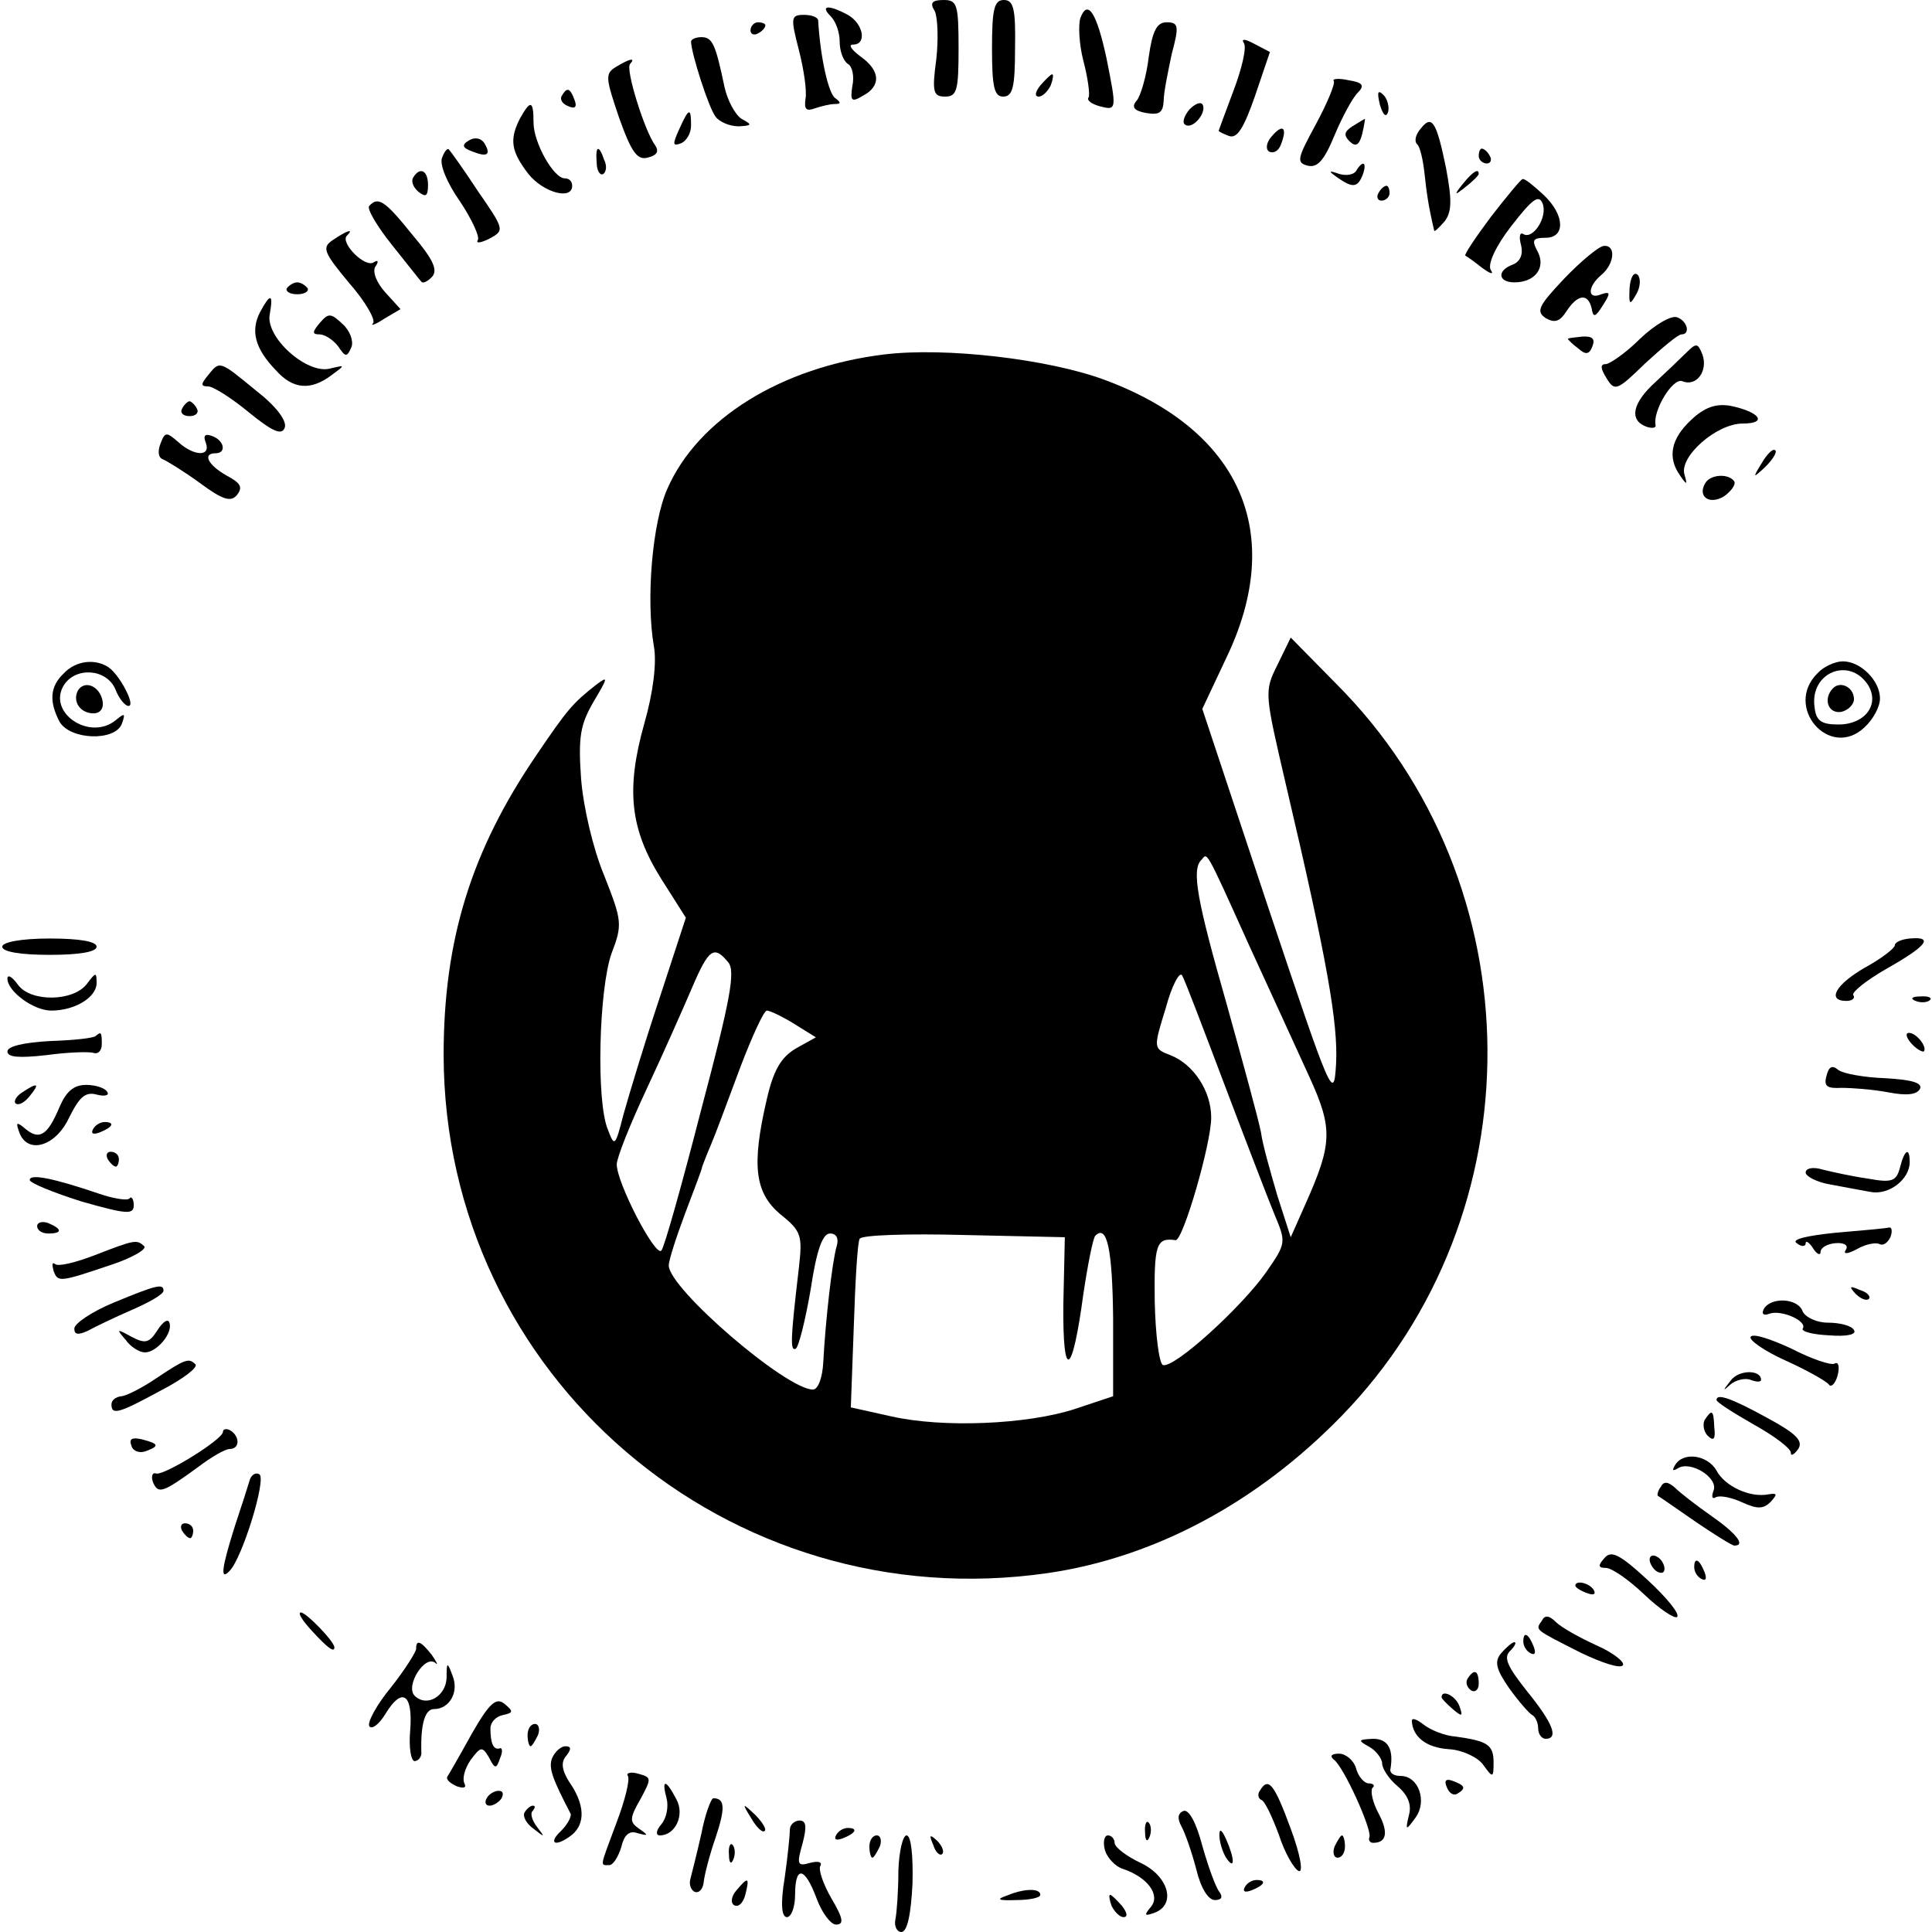 <?xml version="1.0" standalone="no"?>
<!DOCTYPE svg PUBLIC "-//W3C//DTD SVG 20010904//EN"
 "http://www.w3.org/TR/2001/REC-SVG-20010904/DTD/svg10.dtd">
<svg version="1.0" xmlns="http://www.w3.org/2000/svg"
 width="260pt" height="260pt" viewBox="0 0 260 260"
 preserveAspectRatio="xMidYMid meet">
<g transform="translate(0,260) scale(0.1,-0.1)"
fill="#000000" stroke="none">
<path d="M1258 2585 c4 -9 5 -38 2 -65 -6 -44 -4 -50 12 -50 16 0 18 9 18 65
0 59 -2 65 -20 65 -16 0 -19 -4 -12 -15z"/>
<path d="M1335 2535 c0 -52 3 -65 15 -65 13 0 16 13 16 65 1 53 -2 65 -15 65
-13 0 -16 -12 -16 -65z"/>
<path d="M1118 2578 c7 -7 12 -22 12 -34 0 -13 5 -26 11 -30 6 -3 9 -17 6 -30
-3 -20 -1 -22 14 -13 25 13 24 34 -3 53 -12 9 -17 16 -10 16 19 0 14 28 -7 40
-26 14 -38 13 -23 -2z"/>
<path d="M1454 2576 c-3 -9 -2 -35 4 -58 6 -23 9 -45 7 -49 -3 -4 4 -9 15 -12
23 -6 23 -5 9 65 -13 60 -25 80 -35 54z"/>
<path d="M1075 2533 c7 -27 11 -56 9 -66 -2 -14 1 -17 12 -13 9 3 21 6 27 6 9
0 9 2 1 8 -9 6 -20 54 -23 105 -1 4 -9 7 -19 7 -18 0 -18 -4 -7 -47z"/>
<path d="M1010 2559 c0 -5 5 -7 10 -4 6 3 10 8 10 11 0 2 -4 4 -10 4 -5 0 -10
-5 -10 -11z"/>
<path d="M1546 2524 c-3 -26 -11 -53 -16 -59 -8 -9 -4 -14 12 -17 18 -3 23 0
24 16 0 12 6 40 11 64 10 37 9 42 -7 42 -13 0 -19 -11 -24 -46z"/>
<path d="M930 2544 c0 -15 24 -90 33 -101 5 -7 19 -13 31 -13 18 1 19 2 4 10
-9 6 -19 25 -23 43 -12 57 -16 67 -31 67 -8 0 -14 -3 -14 -6z"/>
<path d="M1674 2542 c4 -6 -3 -35 -14 -64 -11 -29 -20 -54 -20 -54 0 -1 6 -4
14 -7 11 -4 20 11 35 54 l20 59 -21 11 c-13 7 -18 7 -14 1z"/>
<path d="M829 2510 c-15 -9 -14 -15 4 -68 17 -48 25 -58 39 -54 12 3 15 8 10
16 -14 18 -41 104 -34 110 8 9 -1 7 -19 -4z"/>
<path d="M1400 2485 c-7 -9 -8 -15 -2 -15 5 0 12 7 16 15 3 8 4 15 2 15 -2 0
-9 -7 -16 -15z"/>
<path d="M1795 2491 c2 -4 -9 -30 -24 -58 -25 -46 -27 -52 -11 -56 13 -3 22 7
36 41 10 24 24 50 31 57 10 10 7 14 -12 17 -13 3 -23 2 -20 -1z"/>
<path d="M756 2471 c-3 -5 1 -11 9 -14 9 -4 12 -1 8 9 -6 16 -10 17 -17 5z"/>
<path d="M1857 2459 c4 -13 8 -18 11 -10 2 7 -1 18 -6 23 -8 8 -9 4 -5 -13z"/>
<path d="M1601 2453 c-7 -8 -10 -17 -7 -20 9 -9 29 13 25 25 -2 6 -10 3 -18
-5z"/>
<path d="M700 2441 c-15 -29 -12 -45 11 -75 20 -25 59 -36 59 -16 0 6 -4 10
-10 10 -15 0 -42 48 -42 75 0 30 -4 31 -18 6z"/>
<path d="M914 2426 c-9 -20 -9 -23 2 -19 8 3 14 14 14 24 0 25 -3 24 -16 -5z"/>
<path d="M1820 2430 c-11 -7 -12 -12 -4 -20 8 -8 13 -6 17 9 3 12 4 21 4 21
-1 0 -9 -5 -17 -10z"/>
<path d="M1912 2427 c-7 -8 -9 -17 -5 -21 4 -3 8 -21 10 -39 3 -27 5 -43 13
-77 0 -3 6 3 14 12 10 13 10 29 2 72 -13 63 -19 72 -34 53z"/>
<path d="M1711 2416 c-7 -8 -8 -17 -3 -20 6 -3 13 1 16 10 9 23 2 28 -13 10z"/>
<path d="M631 2411 c-10 -6 -9 -10 5 -15 20 -8 25 -4 16 11 -4 7 -13 9 -21 4z"/>
<path d="M595 2388 c-4 -9 7 -35 24 -59 16 -24 27 -48 24 -52 -3 -5 4 -4 16 2
20 11 20 12 -16 64 -19 29 -37 54 -39 56 -2 2 -6 -3 -9 -11z"/>
<path d="M803 2381 c0 -11 5 -18 9 -15 4 3 5 11 1 19 -7 21 -12 19 -10 -4z"/>
<path d="M1990 2390 c0 -5 5 -10 11 -10 5 0 7 5 4 10 -3 6 -8 10 -11 10 -2 0
-4 -4 -4 -10z"/>
<path d="M1825 2370 c-3 -5 -13 -7 -23 -4 -14 5 -15 4 -2 -5 20 -14 27 -14 34
4 6 17 0 20 -9 5z"/>
<path d="M556 2361 c-3 -5 0 -13 7 -19 10 -8 13 -6 13 9 0 20 -11 25 -20 10z"/>
<path d="M1969 2353 c-13 -16 -12 -17 4 -4 9 7 17 15 17 17 0 8 -8 3 -21 -13z"/>
<path d="M2007 2309 c-21 -28 -37 -52 -35 -53 2 -1 12 -8 22 -16 12 -9 17 -10
12 -3 -4 8 7 32 28 59 28 36 37 43 42 30 7 -18 -13 -49 -26 -41 -5 3 -6 -4 -3
-15 3 -12 -1 -22 -11 -26 -22 -8 -20 -24 2 -24 28 0 43 20 31 42 -8 15 -6 18
11 18 27 0 26 31 -3 58 -13 12 -25 22 -28 21 -2 0 -21 -23 -42 -50z"/>
<path d="M1855 2340 c-3 -5 -1 -10 4 -10 6 0 11 5 11 10 0 6 -2 10 -4 10 -3 0
-8 -4 -11 -10z"/>
<path d="M497 2323 c-4 -3 10 -27 30 -52 20 -25 38 -48 40 -50 2 -3 8 0 14 6
9 9 2 24 -26 57 -37 46 -46 52 -58 39z"/>
<path d="M448 2277 c-15 -10 -13 -16 22 -58 22 -25 36 -50 32 -54 -4 -4 3 -2
15 6 l22 13 -20 22 c-12 13 -18 28 -14 35 5 7 4 10 -2 6 -12 -8 -46 27 -36 36
10 10 0 7 -19 -6z"/>
<path d="M2105 2225 c-35 -37 -38 -44 -25 -53 12 -7 19 -5 28 9 15 23 29 25
34 4 2 -13 5 -12 15 4 11 17 10 19 -2 15 -19 -8 -19 10 0 26 18 15 20 41 3 39
-7 -1 -31 -21 -53 -44z"/>
<path d="M2193 2212 c-1 -22 0 -24 9 -8 6 10 6 22 2 26 -5 5 -10 -3 -11 -18z"/>
<path d="M386 2212 c-2 -4 4 -8 14 -8 10 0 16 4 14 8 -3 4 -9 8 -14 8 -5 0
-11 -4 -14 -8z"/>
<path d="M350 2180 c-13 -25 -7 -49 21 -78 23 -26 47 -28 75 -7 19 14 19 14
-2 9 -31 -8 -87 42 -81 73 5 28 1 29 -13 3z"/>
<path d="M430 2165 c-10 -12 -10 -15 0 -15 7 0 18 -7 25 -16 10 -15 12 -15 18
-1 3 8 -2 22 -12 31 -16 15 -19 15 -31 1z"/>
<path d="M2207 2144 c-19 -19 -41 -34 -46 -34 -8 0 -7 -6 1 -19 11 -18 14 -17
52 20 23 21 44 39 49 39 12 0 8 18 -6 23 -8 3 -30 -10 -50 -29z"/>
<path d="M2110 2144 c0 -1 6 -7 14 -13 10 -9 15 -8 19 3 4 10 0 14 -14 13 -10
-1 -19 -2 -19 -3z"/>
<path d="M2270 2126 c-8 -8 -27 -26 -42 -40 -31 -28 -36 -51 -13 -60 8 -3 14
-2 13 2 -4 19 23 64 36 59 19 -8 35 14 27 36 -6 15 -8 16 -21 3z"/>
<path d="M1190 2123 c-139 -17 -251 -87 -292 -181 -20 -45 -29 -148 -18 -212
4 -22 -1 -62 -13 -104 -25 -89 -19 -142 23 -209 l33 -52 -36 -110 c-20 -60
-41 -130 -48 -155 -11 -43 -12 -44 -21 -20 -16 38 -12 189 5 237 15 39 14 44
-10 105 -15 36 -28 92 -31 130 -4 57 -1 73 17 104 19 32 20 35 4 23 -32 -25
-39 -33 -81 -95 -88 -129 -125 -249 -125 -404 1 -432 383 -759 813 -697 144
21 282 95 395 211 265 272 262 717 -7 986 l-61 62 -18 -37 c-18 -36 -17 -38
12 -163 55 -234 70 -320 67 -374 -3 -51 -6 -44 -92 213 l-88 265 32 68 c81
168 20 307 -164 375 -76 28 -214 44 -296 34z m490 -793 c29 -63 66 -144 82
-179 32 -70 31 -90 -5 -171 l-20 -45 -18 56 c-9 31 -20 69 -22 85 -3 16 -24
93 -46 172 -40 140 -48 182 -34 195 8 9 4 18 63 -113z m-700 -25 c10 -12 3
-50 -36 -197 -26 -101 -50 -187 -54 -191 -8 -9 -60 91 -60 116 0 9 18 54 40
101 22 47 49 108 61 136 23 54 30 58 49 35z m668 -165 c28 -74 58 -152 67
-174 16 -38 16 -39 -11 -78 -33 -47 -124 -130 -139 -125 -5 2 -10 40 -11 85
-1 77 2 87 28 83 10 -1 48 130 48 165 0 36 -24 72 -55 84 -23 9 -23 9 -6 64 8
30 19 50 22 43 4 -7 29 -73 57 -147z m-579 82 l29 -18 -27 -15 c-20 -12 -30
-29 -39 -68 -21 -90 -16 -126 18 -155 29 -23 30 -29 25 -73 -11 -94 -12 -112
-4 -108 4 3 13 39 20 80 8 53 16 75 26 75 9 0 12 -7 9 -17 -6 -20 -15 -99 -18
-155 -1 -22 -7 -38 -14 -38 -36 0 -194 136 -194 167 0 7 10 38 22 70 12 32 23
60 23 63 1 3 6 16 12 30 6 14 23 60 39 103 16 42 32 77 36 77 4 0 21 -8 37
-18z m362 -377 c-1 -105 12 -98 27 14 6 40 13 75 16 78 16 16 23 -19 24 -111
l0 -105 -51 -17 c-64 -21 -178 -26 -248 -10 l-54 12 4 109 c2 61 5 114 8 118
3 5 66 7 140 5 l136 -3 -2 -90z"/>
<path d="M280 2095 c-10 -12 -10 -15 0 -15 7 0 32 -16 55 -35 32 -26 44 -31
48 -21 4 9 -11 29 -38 50 -50 41 -49 41 -65 21z"/>
<path d="M245 2050 c-3 -5 1 -10 10 -10 9 0 13 5 10 10 -3 6 -8 10 -10 10 -2
0 -7 -4 -10 -10z"/>
<path d="M2276 2035 c-28 -26 -32 -51 -15 -75 9 -13 10 -13 6 1 -8 24 43 69
78 69 35 0 23 16 -17 24 -19 3 -34 -2 -52 -19z"/>
<path d="M216 2003 c-4 -10 -3 -19 3 -21 5 -2 28 -16 50 -32 31 -23 42 -26 50
-16 8 10 5 16 -14 26 -25 14 -33 30 -15 30 15 0 12 17 -4 23 -10 4 -13 1 -9
-9 7 -19 -16 -18 -37 1 -16 14 -18 14 -24 -2z"/>
<path d="M2371 1977 c-13 -21 -12 -21 5 -5 10 10 16 20 13 22 -3 3 -11 -5 -18
-17z"/>
<path d="M2295 1950 c-11 -18 5 -30 25 -18 10 7 16 16 14 20 -7 11 -32 10 -39
-2z"/>
<path d="M86 1694 c-19 -18 -20 -38 -6 -65 14 -25 75 -27 84 -3 5 14 4 15 -8
5 -35 -29 -93 10 -70 47 16 25 57 22 69 -5 5 -13 13 -23 18 -23 10 0 -12 42
-27 52 -18 12 -44 9 -60 -8z"/>
<path d="M2446 1694 c-46 -45 16 -117 63 -73 12 11 21 28 21 39 0 24 -26 50
-50 50 -10 0 -26 -7 -34 -16z m68 -16 c16 -26 -4 -53 -40 -53 -23 0 -30 5 -32
23 -7 47 47 69 72 30z"/>
<path d="M2467 1674 c-14 -14 -7 -35 11 -32 9 2 17 10 17 17 0 16 -18 25 -28
15z"/>
<path d="M105 1671 c-8 -15 3 -31 21 -31 9 0 14 7 12 17 -4 20 -24 28 -33 14z"/>
<path d="M3 1326 c0 -7 25 -11 64 -11 40 0 63 4 63 11 0 7 -23 11 -63 11 -39
0 -64 -5 -64 -11z"/>
<path d="M2550 1328 c0 -4 -18 -18 -40 -30 -40 -23 -52 -45 -25 -45 8 0 12 4
9 8 -2 4 18 20 46 36 53 30 63 43 30 40 -11 -1 -20 -5 -20 -9z"/>
<path d="M10 1283 c0 -17 35 -43 59 -43 32 0 61 18 61 37 0 15 -1 15 -13 -1
-18 -24 -76 -25 -93 -1 -8 11 -14 14 -14 8z"/>
<path d="M2578 1253 c7 -3 16 -2 19 1 4 3 -2 6 -13 5 -11 0 -14 -3 -6 -6z"/>
<path d="M129 1206 c-2 -3 -30 -6 -62 -7 -35 -2 -57 -7 -57 -14 0 -8 16 -9 52
-5 29 4 58 5 64 3 6 -2 11 3 11 12 0 16 -1 17 -8 11z"/>
<path d="M2572 1196 c7 -8 15 -12 17 -11 5 6 -10 25 -20 25 -5 0 -4 -6 3 -14z"/>
<path d="M2458 1152 c-4 -14 1 -17 20 -16 14 0 42 -2 63 -6 26 -5 39 -3 43 5
3 8 -12 12 -47 14 -28 1 -56 6 -63 11 -8 7 -13 5 -16 -8z"/>
<path d="M30 1130 c-8 -5 -12 -12 -9 -15 4 -3 12 1 19 10 14 17 11 19 -10 5z"/>
<path d="M80 1110 c-16 -38 -27 -45 -46 -29 -12 10 -13 9 -8 -5 11 -30 49 -19
67 20 14 28 22 35 37 31 11 -3 18 -1 14 4 -3 5 -16 9 -28 9 -17 0 -27 -9 -36
-30z"/>
<path d="M125 1080 c-3 -6 1 -7 9 -4 18 7 21 14 7 14 -6 0 -13 -4 -16 -10z"/>
<path d="M145 1040 c3 -5 8 -10 11 -10 2 0 4 5 4 10 0 6 -5 10 -11 10 -5 0 -7
-4 -4 -10z"/>
<path d="M2557 1029 c-5 -19 -11 -21 -44 -15 -21 3 -48 9 -60 12 -13 4 -23 2
-23 -4 0 -5 15 -13 33 -16 17 -3 42 -8 54 -10 25 -5 53 17 53 40 0 21 -7 17
-13 -7z"/>
<path d="M40 1012 c0 -4 32 -17 70 -29 60 -17 70 -18 70 -5 0 8 -3 13 -6 9 -3
-3 -22 0 -42 7 -59 20 -92 27 -92 18z"/>
<path d="M50 950 c0 -6 7 -10 15 -10 19 0 19 6 0 14 -8 3 -15 1 -15 -4z"/>
<path d="M2470 941 c-39 -4 -60 -9 -52 -14 6 -5 12 -5 12 0 0 4 5 1 10 -7 5
-8 10 -10 10 -5 0 6 9 11 20 12 12 1 18 -3 14 -9 -4 -6 2 -6 15 1 12 7 25 9
30 7 5 -3 11 1 15 9 3 8 2 14 -2 13 -4 -1 -36 -4 -72 -7z"/>
<path d="M128 911 c-26 -10 -50 -16 -54 -12 -4 3 -4 -1 -2 -9 6 -16 7 -16 81
9 26 9 45 20 41 24 -10 9 -12 9 -66 -12z"/>
<path d="M153 847 c-29 -12 -53 -28 -53 -35 0 -8 5 -9 18 -3 9 5 36 18 59 28
23 10 43 21 43 26 0 10 -9 8 -67 -16z"/>
<path d="M2497 859 c7 -7 15 -10 18 -7 3 3 -2 9 -12 12 -14 6 -15 5 -6 -5z"/>
<path d="M2374 839 c-4 -7 -1 -10 7 -7 16 6 52 -10 45 -20 -2 -4 14 -8 35 -9
24 -2 38 1 34 7 -3 6 -19 10 -35 10 -15 0 -30 7 -34 15 -6 18 -42 20 -52 4z"/>
<path d="M212 810 c-11 -17 -16 -19 -35 -9 -20 11 -21 11 -8 -4 7 -10 19 -17
26 -17 16 0 38 26 33 40 -2 6 -9 1 -16 -10z"/>
<path d="M2356 801 c-3 -4 18 -19 47 -32 29 -13 55 -28 58 -32 3 -5 9 1 12 12
3 12 1 19 -4 16 -4 -3 -31 6 -58 20 -28 13 -52 21 -55 16z"/>
<path d="M210 745 c-19 -13 -41 -24 -47 -24 -7 -1 -13 -5 -13 -11 0 -15 10
-12 67 19 29 15 50 31 46 35 -9 9 -14 7 -53 -19z"/>
<path d="M2329 742 c-11 -14 -11 -15 0 -5 7 6 20 9 27 6 8 -3 14 -3 14 0 0 14
-30 14 -41 -1z"/>
<path d="M2310 716 c0 -3 22 -17 50 -33 27 -15 50 -32 50 -38 0 -5 4 -3 10 5
7 11 -3 21 -42 42 -49 27 -68 33 -68 24z"/>
<path d="M2294 689 c-3 -6 -1 -16 4 -21 8 -8 11 -5 9 11 -1 24 -3 25 -13 10z"/>
<path d="M300 673 c0 -10 -79 -59 -90 -56 -5 2 -7 -4 -4 -12 7 -16 13 -14 61
21 17 13 36 24 42 24 14 0 14 17 1 25 -5 3 -10 2 -10 -2z"/>
<path d="M177 654 c2 -7 11 -10 19 -7 19 7 18 10 -5 16 -13 3 -18 1 -14 -9z"/>
<path d="M2254 628 c-4 -7 -3 -8 4 -4 17 11 55 -13 48 -30 -3 -8 -2 -12 3 -9
5 3 21 0 36 -7 20 -9 28 -9 38 1 9 10 9 12 -3 10 -25 -5 -59 11 -70 32 -12 21
-45 26 -56 7z"/>
<path d="M336 608 c-2 -7 -11 -35 -20 -62 -18 -57 -20 -74 -7 -60 17 17 50
124 40 130 -5 3 -11 -1 -13 -8z"/>
<path d="M2235 599 c-4 -5 -5 -11 -4 -12 2 -1 25 -17 51 -35 25 -17 49 -32 52
-32 16 0 2 17 -31 40 -20 14 -42 31 -49 38 -9 8 -15 9 -19 1z"/>
<path d="M245 540 c3 -5 8 -10 11 -10 2 0 4 5 4 10 0 6 -5 10 -11 10 -5 0 -7
-4 -4 -10z"/>
<path d="M2159 503 c-9 -10 -8 -13 2 -13 8 0 31 -16 52 -36 21 -20 41 -33 44
-30 4 4 -14 26 -40 50 -38 35 -49 40 -58 29z"/>
<path d="M2220 501 c0 -5 5 -13 10 -16 6 -3 10 -2 10 4 0 5 -4 13 -10 16 -5 3
-10 2 -10 -4z"/>
<path d="M2280 491 c0 -6 4 -13 10 -16 6 -3 7 1 4 9 -7 18 -14 21 -14 7z"/>
<path d="M2120 466 c0 -2 7 -7 16 -10 8 -3 12 -2 9 4 -6 10 -25 14 -25 6z"/>
<path d="M420 405 c22 -24 30 -29 30 -22 0 8 -38 47 -45 47 -5 0 2 -11 15 -25z"/>
<path d="M2075 419 c-9 -13 -11 -11 52 -43 29 -14 54 -22 57 -17 3 4 -13 17
-36 27 -22 10 -47 24 -54 31 -9 9 -15 10 -19 2z"/>
<path d="M2050 391 c0 -6 4 -13 10 -16 6 -3 7 1 4 9 -7 18 -14 21 -14 7z"/>
<path d="M560 381 c0 -4 -15 -28 -34 -52 -19 -23 -32 -47 -29 -52 3 -5 13 2
22 17 22 36 37 27 33 -23 -2 -22 1 -41 6 -41 5 0 10 6 9 13 -1 37 5 57 17 57
21 0 34 23 25 45 -7 19 -8 19 -8 -3 -1 -25 -27 -40 -43 -24 -13 13 14 56 28
44 4 -4 2 1 -5 11 -15 19 -21 21 -21 8z"/>
<path d="M2020 375 c-9 -11 -7 -21 11 -47 13 -18 27 -34 31 -36 4 -2 8 -10 8
-18 0 -8 5 -14 10 -14 18 0 10 21 -25 64 -26 33 -32 45 -23 54 7 7 9 12 6 12
-3 0 -11 -7 -18 -15z"/>
<path d="M1975 341 c-3 -5 -1 -12 5 -16 5 -3 10 1 10 9 0 18 -6 21 -15 7z"/>
<path d="M635 267 c-16 -29 -31 -55 -33 -58 -2 -4 4 -9 13 -13 9 -3 13 -2 10
4 -3 6 0 19 8 31 14 19 16 19 25 4 8 -16 10 -16 15 -1 4 9 3 15 -1 13 -8 -2
-12 7 -12 27 0 8 7 16 17 18 14 3 14 5 2 15 -11 9 -20 2 -44 -40z"/>
<path d="M1940 316 c0 -2 7 -9 15 -16 13 -11 14 -10 9 4 -5 14 -24 23 -24 12z"/>
<path d="M1900 284 c1 -21 19 -36 50 -38 18 -1 39 -11 46 -21 13 -18 14 -18
14 3 0 24 -8 29 -51 35 -15 1 -34 9 -43 16 -9 7 -16 10 -16 5z"/>
<path d="M710 265 c0 -8 2 -15 4 -15 2 0 6 7 10 15 3 8 1 15 -4 15 -6 0 -10
-7 -10 -15z"/>
<path d="M1843 249 c9 -5 17 -16 17 -22 0 -7 9 -21 21 -31 14 -12 19 -25 15
-39 -5 -21 -4 -21 9 -3 16 22 4 56 -20 56 -8 0 -14 3 -14 8 5 28 -3 42 -23 42
-21 -1 -21 -2 -5 -11z"/>
<path d="M743 234 c-5 -13 0 -27 25 -75 1 -4 -4 -14 -13 -23 -17 -16 -9 -22
11 -8 21 14 22 39 4 68 -14 20 -16 32 -8 41 7 9 7 13 -1 13 -6 0 -14 -7 -18
-16z"/>
<path d="M1795 232 c13 -9 51 -93 48 -104 -2 -5 1 -8 5 -8 18 0 21 14 7 40 -8
15 -11 30 -8 34 4 3 1 6 -5 6 -6 0 -14 9 -17 20 -3 11 -14 20 -23 20 -10 0
-13 -3 -7 -8z"/>
<path d="M845 210 c3 -5 -4 -33 -15 -62 -23 -62 -23 -58 -10 -58 5 0 12 11 16
24 4 17 11 23 22 19 15 -4 15 -3 2 6 -13 9 -13 14 2 40 15 28 15 29 -3 34 -10
3 -17 1 -14 -3z"/>
<path d="M1947 195 c3 -8 9 -12 14 -9 12 7 11 11 -5 17 -10 4 -13 1 -9 -8z"/>
<path d="M897 180 c3 -11 0 -27 -7 -35 -7 -8 -8 -15 -2 -15 21 0 34 28 22 49
-14 27 -20 27 -13 1z"/>
<path d="M1696 191 c-4 -5 -3 -11 1 -13 5 -1 15 -23 24 -47 8 -25 21 -47 27
-49 6 -2 2 22 -11 57 -22 60 -30 70 -41 52z"/>
<path d="M655 180 c-3 -5 -2 -10 4 -10 5 0 13 5 16 10 3 6 2 10 -4 10 -5 0
-13 -4 -16 -10z"/>
<path d="M944 133 c-6 -27 -13 -54 -15 -62 -2 -7 1 -15 6 -17 6 -2 11 4 12 13
1 10 8 37 16 60 13 39 13 53 -3 53 -3 0 -11 -21 -16 -47z"/>
<path d="M706 161 c-3 -5 2 -15 12 -22 15 -12 16 -12 5 2 -7 9 -10 19 -6 22 3
4 4 7 0 7 -3 0 -8 -4 -11 -9z"/>
<path d="M1011 153 c7 -12 15 -20 18 -17 3 2 -3 12 -13 22 -17 16 -18 16 -5
-5z"/>
<path d="M1593 163 c-8 -3 -9 -10 -3 -21 5 -9 14 -35 20 -58 6 -25 16 -41 25
-41 9 0 11 4 6 11 -5 6 -15 34 -23 62 -8 31 -18 49 -25 47z"/>
<path d="M1063 138 c0 -7 -3 -37 -7 -65 -6 -36 -4 -53 3 -53 6 0 11 14 11 30
0 40 13 38 29 -5 7 -19 19 -35 26 -35 11 0 10 8 -6 35 -11 19 -18 39 -15 44 3
5 -3 7 -14 4 -17 -5 -18 -2 -10 26 6 23 5 31 -4 31 -7 0 -13 -6 -13 -12z"/>
<path d="M1541 134 c0 -11 3 -14 6 -6 3 7 2 16 -1 19 -3 4 -6 -2 -5 -13z"/>
<path d="M1125 130 c-3 -6 1 -7 9 -4 18 7 21 14 7 14 -6 0 -13 -4 -16 -10z"/>
<path d="M1641 130 c0 -8 4 -22 9 -30 12 -18 12 -2 0 25 -6 13 -9 15 -9 5z"/>
<path d="M1170 115 c0 -8 2 -15 4 -15 2 0 6 7 10 15 3 8 1 15 -4 15 -6 0 -10
-7 -10 -15z"/>
<path d="M1209 83 c0 -27 -2 -56 -4 -66 -2 -9 2 -17 8 -17 8 0 13 24 15 65 1
39 -2 65 -8 65 -5 0 -10 -21 -11 -47z"/>
<path d="M1256 117 c3 -10 9 -15 12 -12 3 3 0 11 -7 18 -10 9 -11 8 -5 -6z"/>
<path d="M1487 110 c3 -10 14 -22 24 -25 33 -11 51 -35 38 -51 -10 -12 -9 -13
5 -8 29 11 19 49 -19 67 -19 9 -35 21 -35 27 0 5 -4 10 -9 10 -5 0 -7 -9 -4
-20z"/>
<path d="M1796 115 c-3 -8 -1 -15 4 -15 6 0 10 7 10 15 0 8 -2 15 -4 15 -2 0
-6 -7 -10 -15z"/>
<path d="M981 104 c0 -11 3 -14 6 -6 3 7 2 16 -1 19 -3 4 -6 -2 -5 -13z"/>
<path d="M991 56 c-7 -8 -8 -17 -3 -20 6 -3 12 3 15 14 6 24 4 25 -12 6z"/>
<path d="M1675 60 c-3 -6 1 -7 9 -4 18 7 21 14 7 14 -6 0 -13 -4 -16 -10z"/>
<path d="M1355 49 c-15 -5 -12 -7 13 -6 17 0 32 3 32 7 0 9 -21 9 -45 -1z"/>
<path d="M1496 35 c4 -8 11 -15 16 -15 6 0 5 6 -2 15 -7 8 -14 15 -16 15 -2 0
-1 -7 2 -15z"/>
</g>
</svg>
